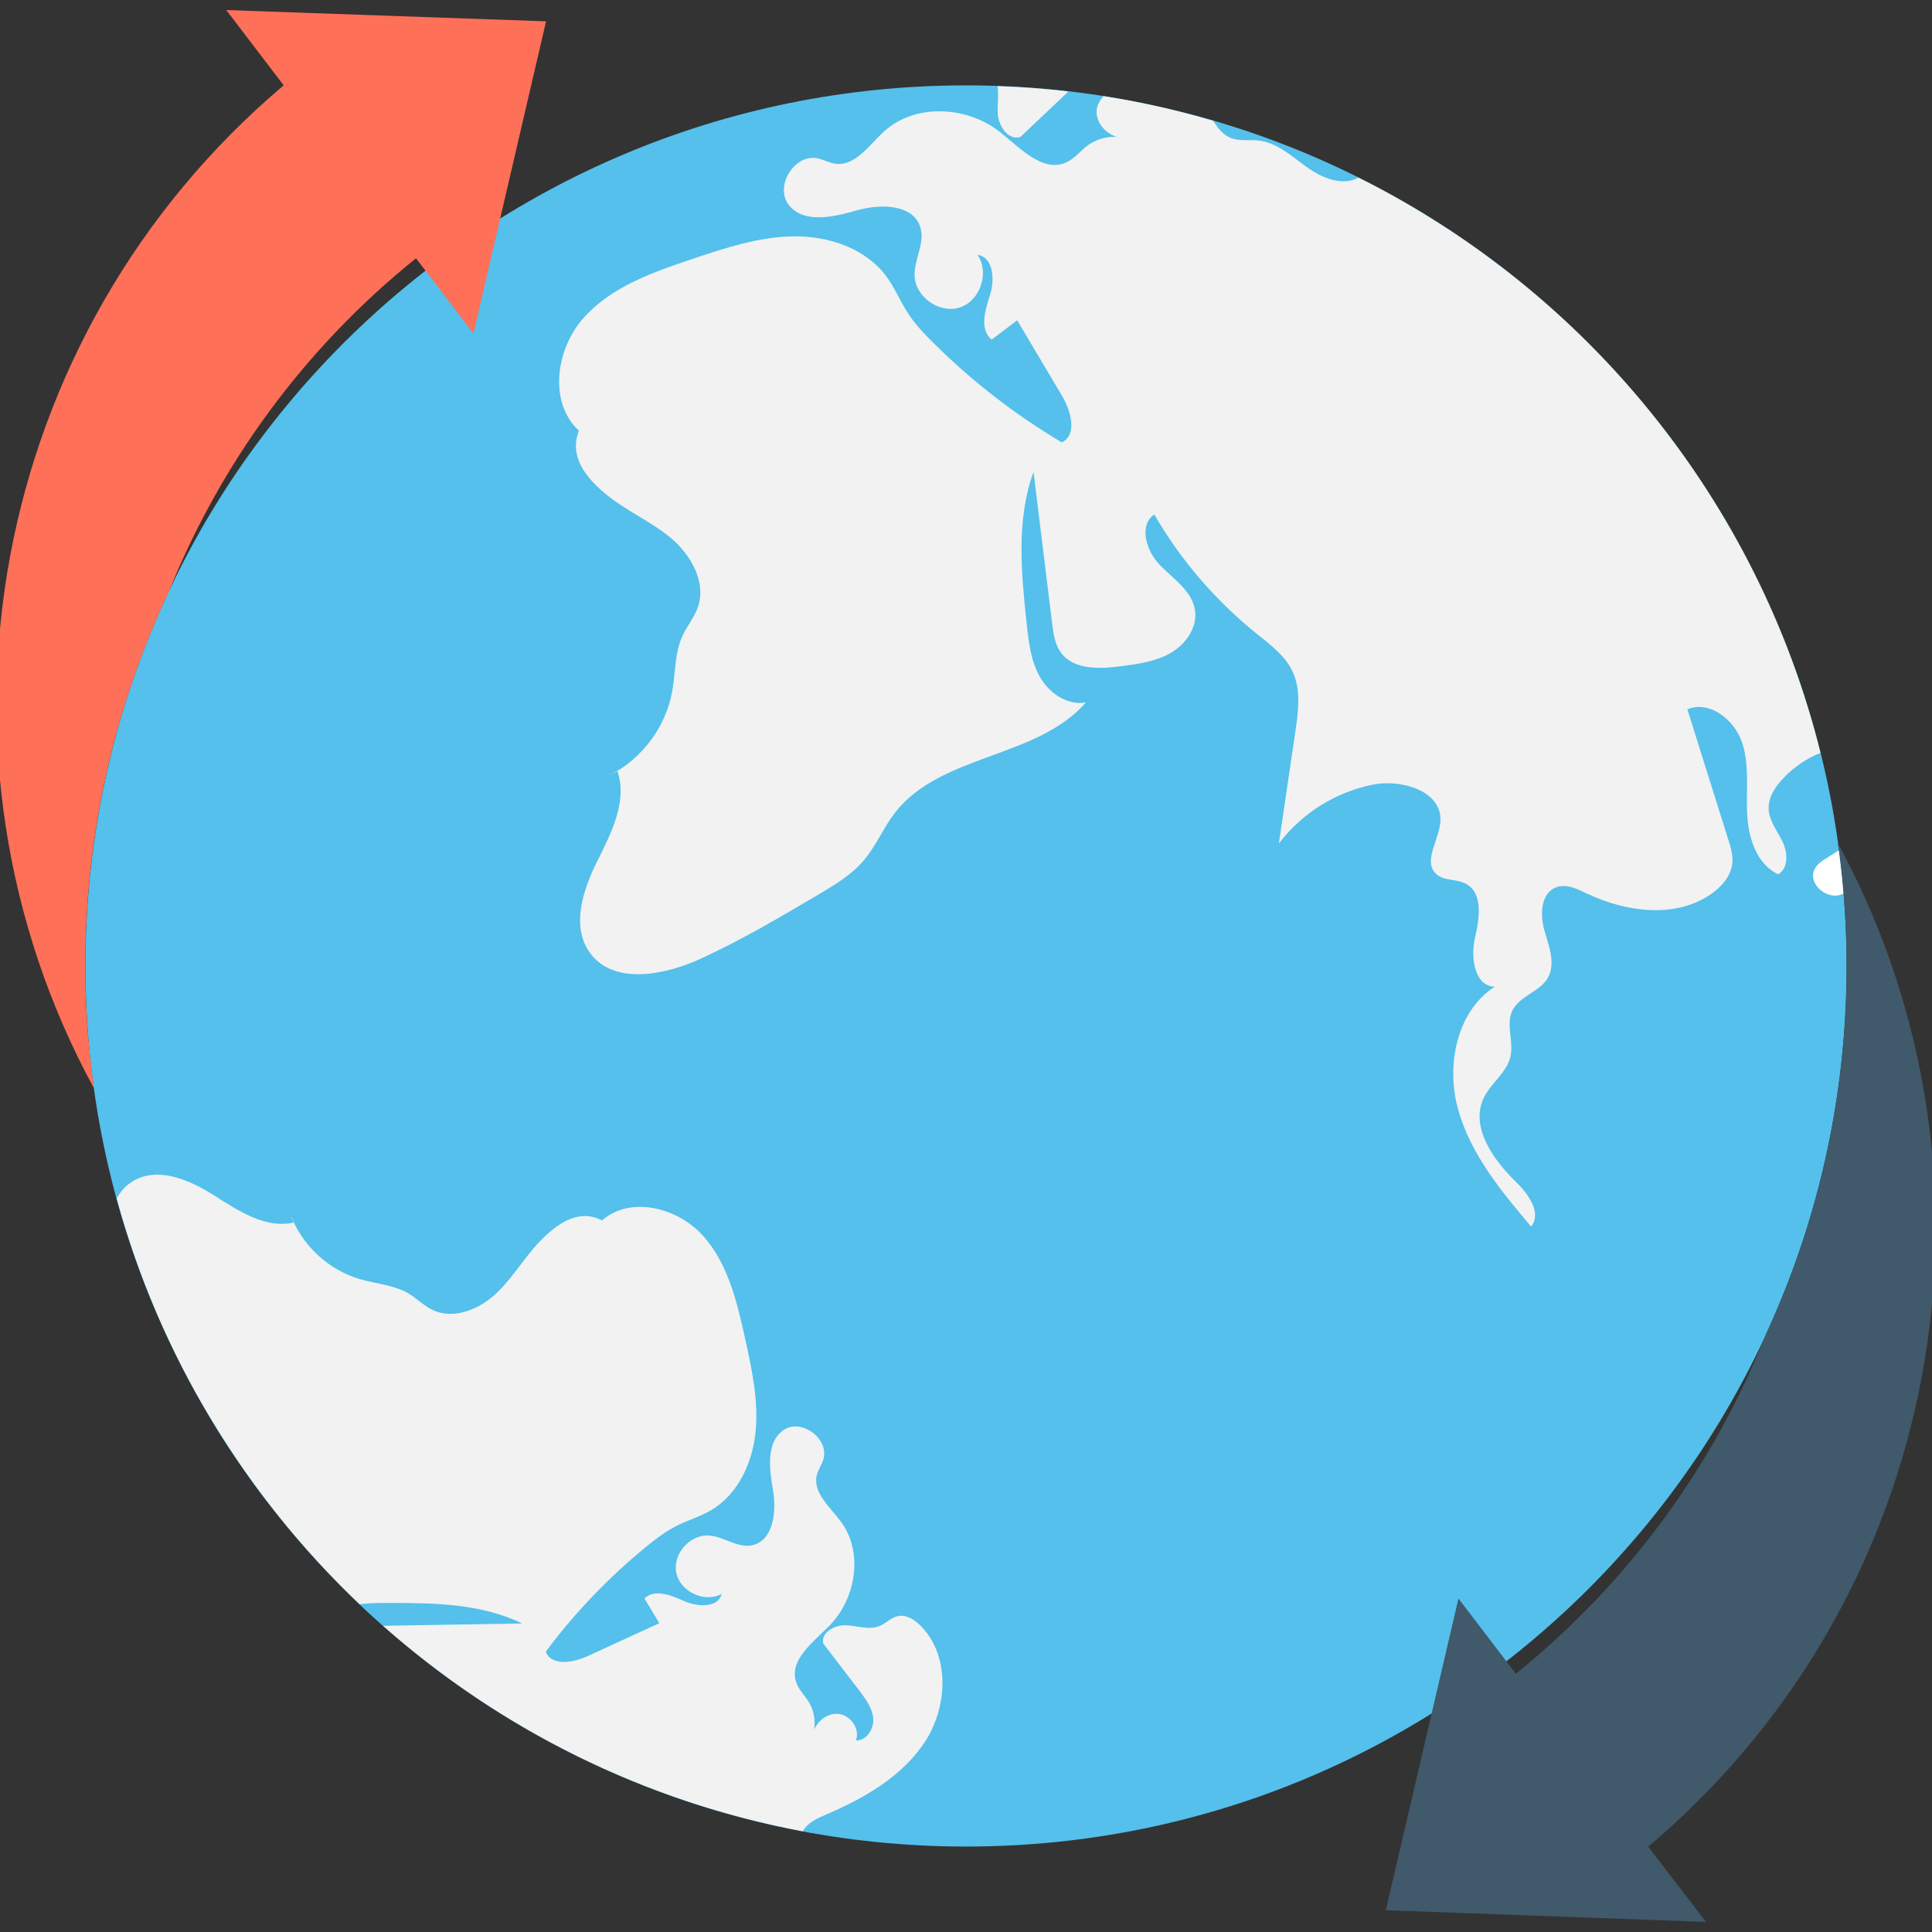<?xml version="1.0" encoding="utf-8"?>
<!-- Generator: Adobe Illustrator 16.0.0, SVG Export Plug-In . SVG Version: 6.00 Build 0)  -->
<!DOCTYPE svg PUBLIC "-//W3C//DTD SVG 1.1//EN" "http://www.w3.org/Graphics/SVG/1.1/DTD/svg11.dtd">
<svg version="1.1" id="Layer_1" xmlns="http://www.w3.org/2000/svg" xmlns:xlink="http://www.w3.org/1999/xlink" x="0px" y="0px"
	 width="48px" height="48px" viewBox="0 0 48 48" enable-background="new 0 0 48 48" xml:space="preserve">
<rect x="0" y="0" width="48" height="48" fill="#333333" stroke="none"/>
<g>
	<path fill="#54C0EB" d="M45.878,23.999c0,12.083-9.795,21.878-21.877,21.878c-12.084,0-21.879-9.795-21.879-21.878
		S11.917,2.121,24.001,2.121C36.083,2.121,45.878,11.916,45.878,23.999"/>
	<path fill="#FF7058" d="M5.622,0.25l1.426,1.87c-7.336,6.201-9.213,16.657-4.709,24.927c-0.133-0.898-0.205-1.817-0.218-2.747
		c-0.047-3.431,0.698-6.681,2.069-9.589c1.267-3.148,3.328-6.026,6.146-8.295l1.426,1.87l1.805-7.756L5.622,0.25z"/>
	<path fill="#40596B" d="M45.659,20.943c0.132,0.897,0.205,1.816,0.218,2.757c0.046,3.36-0.67,6.56-1.991,9.418
		c-0.01,0.031-0.02,0.062-0.039,0.091c-1.267,3.179-3.347,6.076-6.186,8.375l-1.426-1.87l-1.805,7.745l7.955,0.291l-1.436-1.87
		C48.296,39.68,50.163,29.223,45.659,20.943"/>
	<path fill="#F2F2F2" d="M22.311,40.151c-0.171,0.035-0.297,0.179-0.458,0.246c-0.26,0.106-0.552-0.003-0.833-0.018
		c-0.28-0.013-0.63,0.179-0.567,0.452c0.299,0.39,0.597,0.78,0.895,1.17c0.159,0.208,0.325,0.433,0.348,0.694
		c0.021,0.261-0.17,0.558-0.432,0.545c0.114-0.288-0.141-0.64-0.45-0.66c-0.309-0.02-0.593,0.251-0.632,0.558
		c0.098-0.269,0.068-0.582-0.074-0.829c-0.104-0.177-0.262-0.322-0.328-0.517c-0.186-0.55,0.432-0.997,0.838-1.414
		c0.652-0.671,0.834-1.814,0.278-2.569c-0.271-0.368-0.716-0.729-0.6-1.171c0.034-0.127,0.114-0.237,0.155-0.362
		c0.174-0.513-0.532-1.052-0.981-0.748c-0.447,0.303-0.354,0.972-0.263,1.505c0.091,0.533,0.002,1.256-0.528,1.36
		c-0.358,0.069-0.694-0.216-1.06-0.243c-0.478-0.037-0.916,0.464-0.815,0.932c0.101,0.469,0.705,0.747,1.125,0.519
		c-0.085,0.346-0.59,0.327-0.917,0.183c-0.326-0.146-0.747-0.322-1-0.07c0.123,0.204,0.246,0.409,0.369,0.613
		c-0.592,0.271-1.184,0.544-1.776,0.816c-0.36,0.166-0.907,0.262-1.045-0.11c0.724-0.969,1.567-1.848,2.504-2.613
		c0.232-0.188,0.472-0.372,0.738-0.507c0.282-0.144,0.592-0.232,0.866-0.393c0.67-0.395,1.031-1.183,1.105-1.956
		c0.075-0.773-0.094-1.549-0.261-2.308c-0.202-0.913-0.426-1.87-1.054-2.563c-0.627-0.693-1.797-0.989-2.5-0.373
		c-0.527-0.273-1.016,0.009-1.445,0.42c-0.43,0.41-0.723,0.945-1.148,1.36c-0.424,0.416-1.074,0.701-1.611,0.448
		c-0.223-0.104-0.396-0.289-0.608-0.414c-0.362-0.213-0.802-0.236-1.206-0.355c-0.775-0.227-1.429-0.831-1.715-1.585l0.084,0.176
		c-0.695,0.169-1.374-0.28-1.979-0.664c-0.605-0.385-1.387-0.729-2.008-0.372c-0.19,0.11-0.328,0.263-0.422,0.442
		c1.065,3.904,3.187,7.372,6.036,10.08c0.228-0.028,0.461-0.032,0.691-0.032c1.138,0,2.321,0.01,3.343,0.51
		c-1.139,0.02-2.277,0.038-3.417,0.058c-0.011,0.001-0.021,0.002-0.032,0.002c2.895,2.559,6.471,4.36,10.424,5.103
		c0.118-0.213,0.361-0.322,0.586-0.419c0.955-0.408,1.902-0.953,2.463-1.826c0.56-0.874,0.606-2.146-0.135-2.873
		C22.712,40.234,22.513,40.11,22.311,40.151"/>
	<path fill="#F2F2F2" d="M24.789,2.826c0.019,0.312,0.271,0.677,0.565,0.574c0.396-0.375,0.791-0.749,1.188-1.124
		c0.001-0.001,0.002-0.002,0.004-0.004c-0.58-0.067-1.169-0.111-1.762-0.132C24.817,2.359,24.776,2.6,24.789,2.826"/>
	<path fill="#F2F2F2" d="M45.229,18.705c-1.558-6.27-5.82-11.468-11.478-14.291c-0.403,0.217-0.905,0.009-1.278-0.259
		c-0.378-0.269-0.74-0.609-1.201-0.664c-0.232-0.026-0.479,0.022-0.695-0.064C30.384,3.349,30.252,3.182,30.142,3
		c-0.886-0.259-1.793-0.466-2.721-0.611c-0.107,0.109-0.184,0.255-0.177,0.409c0.015,0.344,0.347,0.627,0.69,0.634
		c-0.309-0.077-0.65-0.009-0.908,0.18c-0.183,0.134-0.326,0.326-0.531,0.421c-0.586,0.27-1.152-0.359-1.659-0.759
		c-0.819-0.643-2.104-0.71-2.872-0.008c-0.375,0.342-0.721,0.877-1.223,0.8c-0.145-0.023-0.276-0.098-0.42-0.13
		c-0.586-0.132-1.098,0.712-0.711,1.172c0.388,0.459,1.115,0.278,1.693,0.115c0.578-0.164,1.387-0.151,1.563,0.424
		c0.121,0.389-0.154,0.792-0.143,1.199c0.014,0.532,0.618,0.957,1.125,0.792c0.506-0.165,0.742-0.866,0.439-1.305
		c0.393,0.054,0.432,0.614,0.311,0.992c-0.123,0.377-0.269,0.862,0.039,1.113c0.211-0.16,0.424-0.32,0.635-0.48
		c0.369,0.622,0.738,1.244,1.108,1.866c0.226,0.379,0.396,0.974,0.001,1.168c-1.154-0.686-2.227-1.515-3.179-2.461
		c-0.236-0.233-0.468-0.477-0.648-0.755c-0.19-0.296-0.325-0.628-0.534-0.911c-0.514-0.693-1.426-1.001-2.289-0.993
		c-0.865,0.008-1.701,0.284-2.52,0.559c-0.984,0.33-2.016,0.688-2.708,1.463c-0.692,0.772-0.882,2.101-0.12,2.806
		c-0.238,0.615,0.13,1.12,0.633,1.547c0.504,0.428,1.129,0.688,1.639,1.109c0.508,0.421,0.9,1.104,0.684,1.729
		c-0.09,0.258-0.273,0.472-0.386,0.72c-0.194,0.426-0.169,0.914-0.253,1.375c-0.159,0.881-0.75,1.675-1.551,2.08l0.185-0.114
		c0.269,0.749-0.147,1.551-0.502,2.264s-0.644,1.615-0.177,2.26c0.589,0.813,1.852,0.563,2.763,0.145
		c1.002-0.46,1.952-1.021,2.901-1.581c0.41-0.242,0.828-0.491,1.137-0.853c0.309-0.362,0.49-0.817,0.783-1.193
		c1.134-1.46,3.529-1.34,4.74-2.737c-0.455,0.085-0.912-0.228-1.141-0.631c-0.23-0.403-0.283-0.879-0.332-1.34
		c-0.134-1.257-0.261-2.566,0.172-3.753c0.155,1.256,0.309,2.512,0.463,3.768c0.031,0.248,0.066,0.508,0.211,0.711
		c0.316,0.442,0.969,0.417,1.508,0.346c0.427-0.058,0.867-0.117,1.238-0.336c0.37-0.219,0.659-0.638,0.59-1.063
		c-0.076-0.474-0.535-0.77-0.871-1.115c-0.336-0.344-0.535-0.981-0.139-1.256c0.652,1.126,1.514,2.131,2.526,2.949
		c0.344,0.277,0.718,0.549,0.907,0.948c0.216,0.458,0.146,0.994,0.072,1.495c-0.136,0.928-0.272,1.856-0.41,2.785
		c0.567-0.753,1.418-1.284,2.342-1.466c0.714-0.139,1.695,0.16,1.673,0.888c-0.015,0.47-0.452,1.017-0.104,1.335
		c0.19,0.175,0.498,0.118,0.729,0.237c0.443,0.229,0.343,0.875,0.23,1.36c-0.111,0.486-0.004,1.192,0.494,1.201
		c-0.959,0.623-1.218,1.972-0.904,3.072c0.312,1.101,1.067,2.012,1.806,2.887c0.272-0.329-0.063-0.804-0.369-1.102
		c-0.575-0.559-1.151-1.373-0.806-2.096c0.178-0.368,0.57-0.622,0.662-1.02c0.088-0.378-0.121-0.801,0.049-1.148
		c0.177-0.361,0.675-0.461,0.878-0.808c0.204-0.353,0.03-0.791-0.083-1.184c-0.112-0.392-0.09-0.926,0.292-1.069
		c0.252-0.096,0.526,0.04,0.769,0.156c0.977,0.464,2.209,0.626,3.092,0.003c0.258-0.182,0.483-0.443,0.516-0.758
		c0.021-0.203-0.041-0.405-0.104-0.6l-1.013-3.224c0.548-0.23,1.168,0.257,1.358,0.819c0.189,0.563,0.1,1.177,0.127,1.771
		s0.232,1.256,0.771,1.509c0.257-0.147,0.241-0.531,0.114-0.799c-0.126-0.269-0.331-0.515-0.35-0.812
		c-0.02-0.347,0.227-0.651,0.479-0.89C44.647,19.009,44.933,18.822,45.229,18.705"/>
	<path fill="#FFFFFF" d="M45.685,21.126c-0.086,0.056-0.172,0.111-0.259,0.165c-0.138,0.083-0.285,0.173-0.351,0.319
		c-0.139,0.31,0.211,0.663,0.549,0.641c0.062-0.004,0.117-0.025,0.176-0.044C45.77,21.844,45.731,21.483,45.685,21.126"/>
</g>
</svg>
